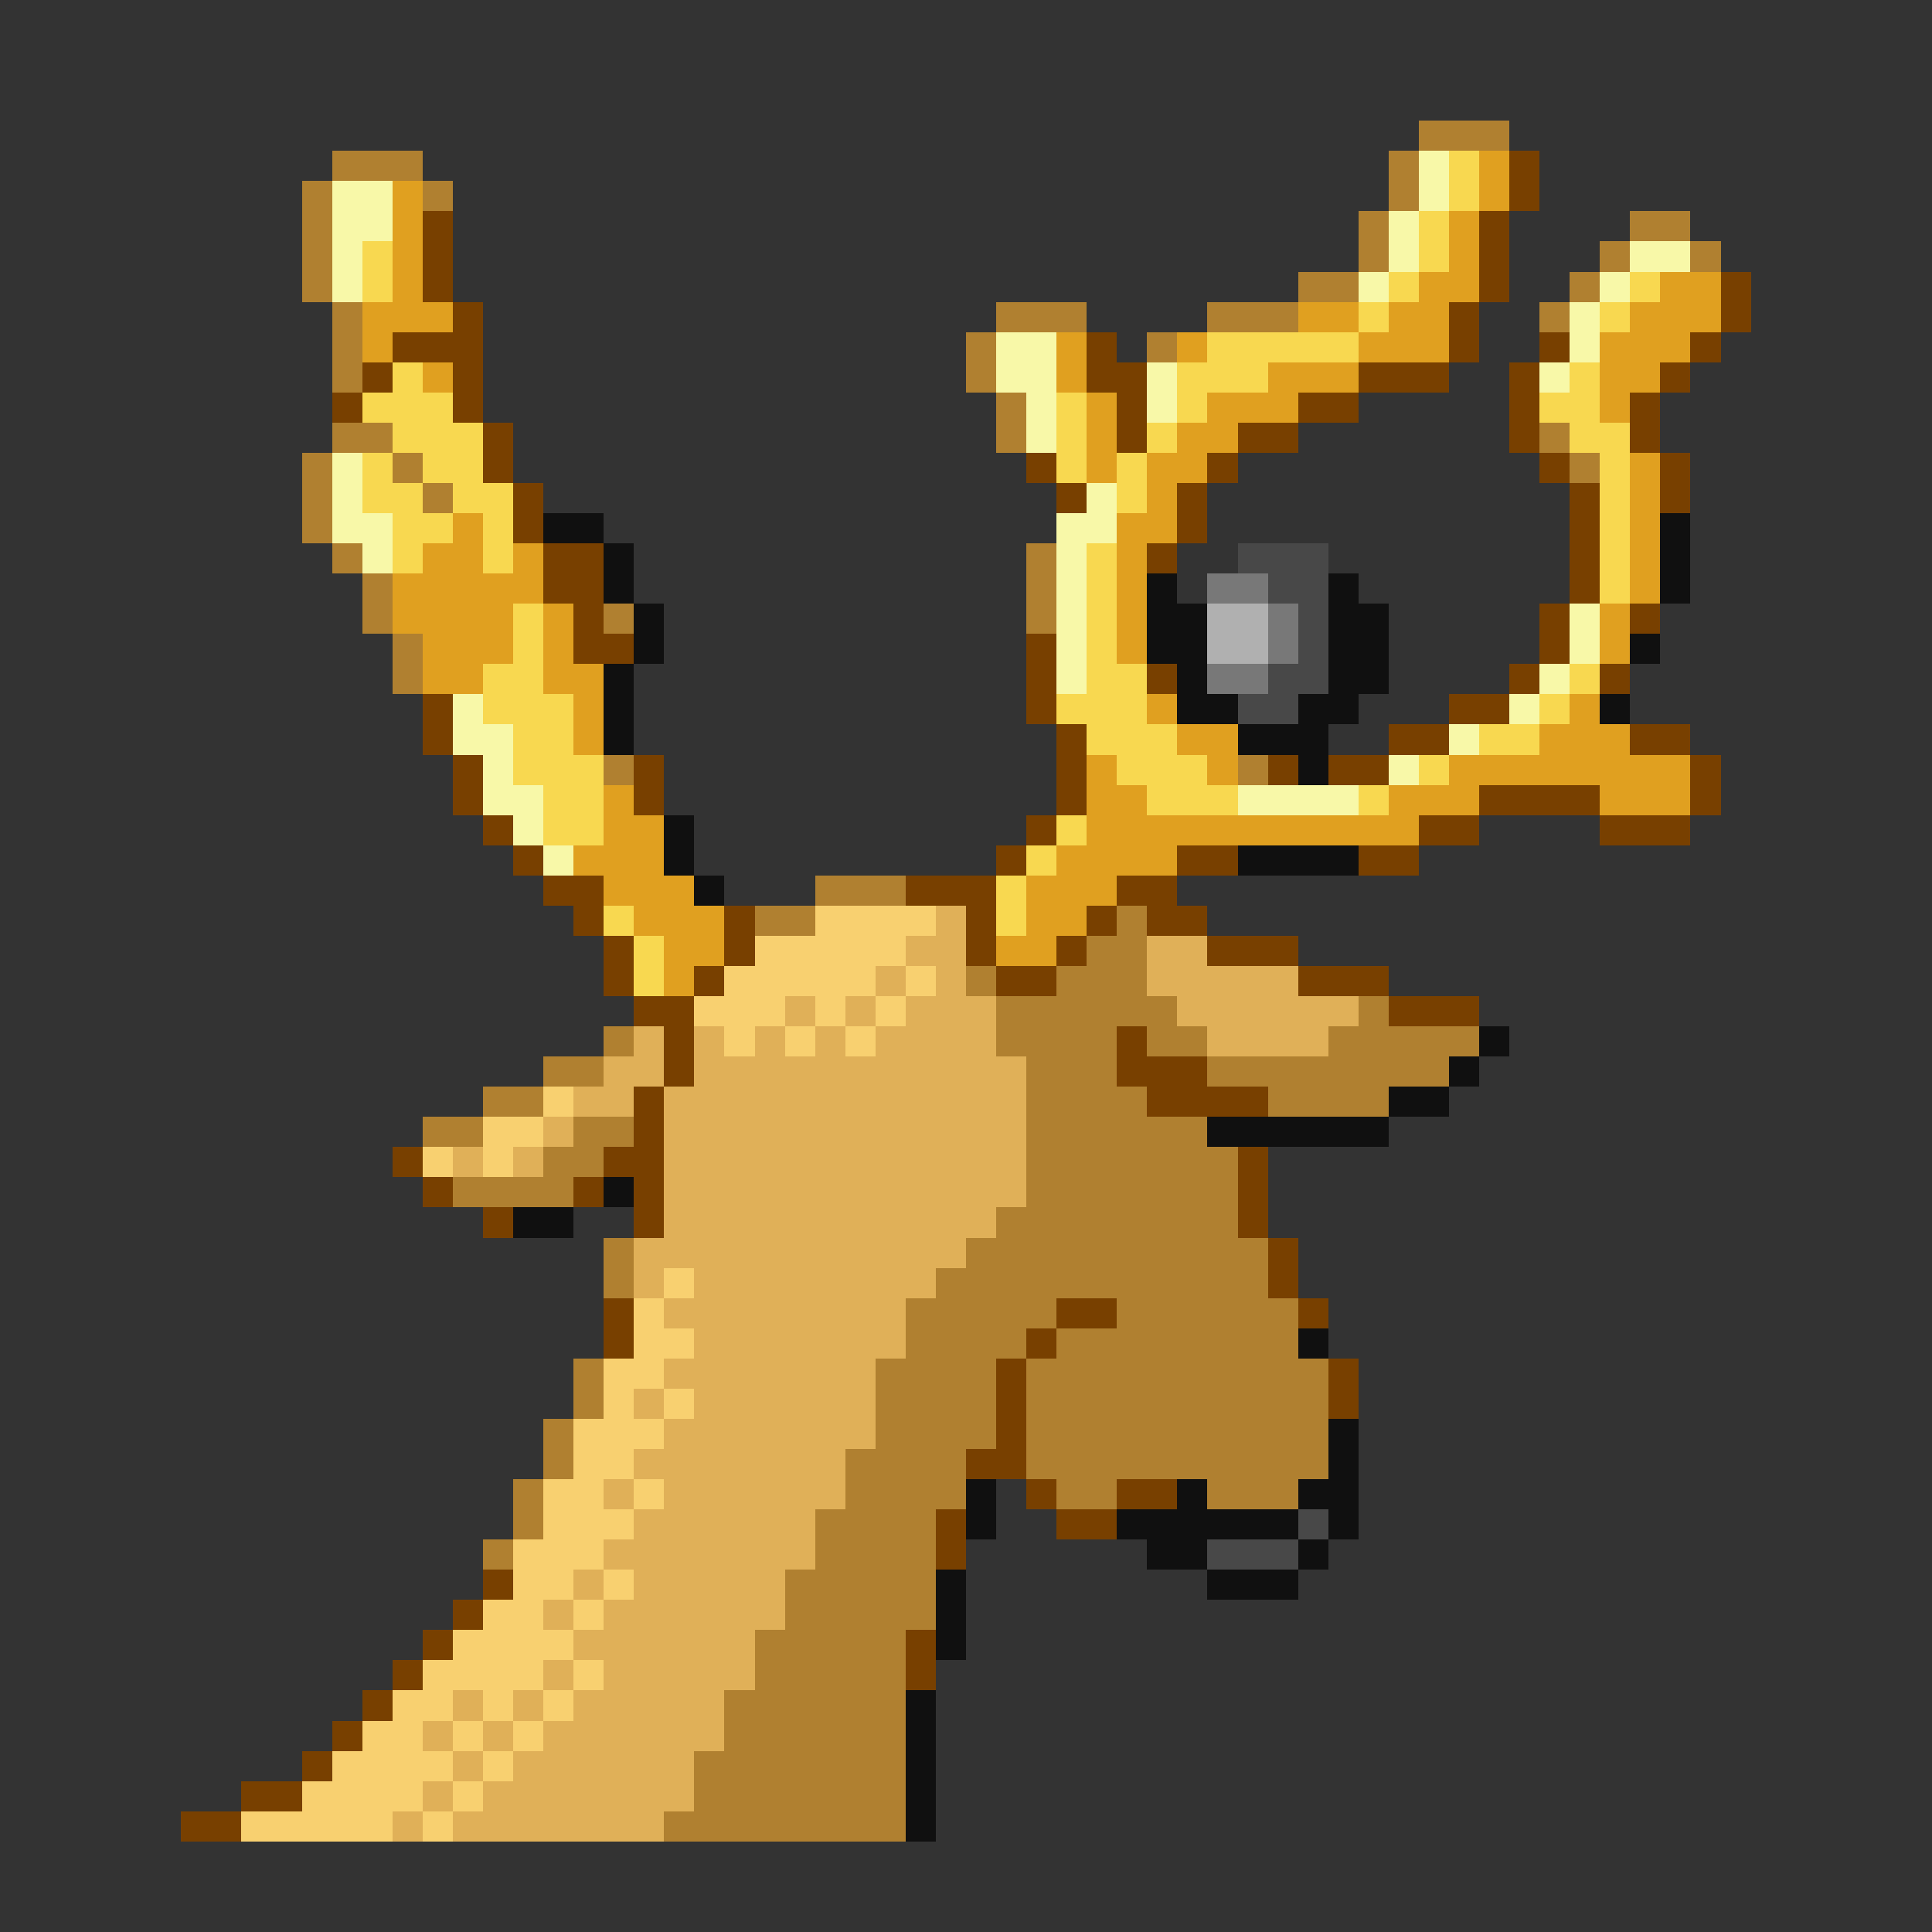 <svg xmlns="http://www.w3.org/2000/svg" viewBox="0 -0.5 64 64" shape-rendering="crispEdges">
<rect x="0" y="-0.5" width="64" height="64" fill="#333333" stroke="none"/>
<path stroke="#b08030" d="M47 4h3M11 5h3M46 5h1M10 6h1M14 6h1M46 6h1M10 7h1M45 7h1M54 7h2M10 8h1M45 8h1M53 8h1M56 8h1M10 9h1M43 9h2M52 9h1M11 10h1M33 10h3M40 10h3M51 10h1M11 11h1M32 11h1M38 11h1M11 12h1M32 12h1M33 13h1M11 14h2M33 14h1M51 14h1M10 15h1M13 15h1M52 15h1M10 16h1M14 16h1M10 17h1M11 18h1M34 18h1M12 19h1M34 19h1M12 20h1M20 20h1M34 20h1M13 21h1M13 22h1M20 25h1M41 25h1M27 29h3M25 30h2M37 30h1M36 31h2M32 32h1M35 32h3M33 33h6M45 33h1M20 34h1M33 34h4M38 34h2M44 34h5M18 35h2M34 35h3M40 35h8M16 36h2M34 36h4M42 36h4M14 37h2M19 37h2M34 37h6M18 38h2M34 38h7M15 39h4M34 39h7M33 40h8M20 41h1M32 41h10M20 42h1M31 42h11M30 43h5M37 43h6M30 44h4M35 44h8M19 45h1M29 45h4M34 45h10M19 46h1M29 46h4M34 46h10M18 47h1M29 47h4M34 47h10M18 48h1M28 48h4M34 48h10M17 49h1M28 49h4M35 49h2M40 49h3M17 50h1M27 50h4M16 51h1M27 51h4M26 52h5M26 53h5M25 54h5M25 55h5M24 56h6M24 57h6M23 58h7M23 59h7M22 60h8" />
<path stroke="#f8f8a8" d="M47 5h1M11 6h2M47 6h1M11 7h2M46 7h1M11 8h1M46 8h1M54 8h2M11 9h1M45 9h1M53 9h1M52 10h1M33 11h2M52 11h1M33 12h2M38 12h1M51 12h1M34 13h1M38 13h1M34 14h1M11 15h1M11 16h1M36 16h1M11 17h2M35 17h2M12 18h1M35 18h1M35 19h1M35 20h1M52 20h1M35 21h1M52 21h1M35 22h1M51 22h1M15 23h1M50 23h1M15 24h2M48 24h1M16 25h1M46 25h1M16 26h2M41 26h4M17 27h1M18 28h1" />
<path stroke="#f8d850" d="M48 5h1M48 6h1M47 7h1M12 8h1M47 8h1M12 9h1M46 9h1M54 9h1M45 10h1M53 10h1M40 11h5M13 12h1M39 12h3M52 12h1M12 13h3M35 13h1M39 13h1M51 13h2M13 14h3M35 14h1M38 14h1M52 14h2M12 15h1M14 15h2M35 15h1M37 15h1M53 15h1M12 16h2M15 16h2M37 16h1M53 16h1M13 17h2M16 17h1M53 17h1M13 18h1M16 18h1M36 18h1M53 18h1M36 19h1M53 19h1M17 20h1M36 20h1M17 21h1M36 21h1M16 22h2M36 22h2M52 22h1M16 23h3M35 23h3M51 23h1M17 24h2M36 24h3M49 24h2M17 25h3M37 25h3M47 25h1M18 26h2M38 26h3M45 26h1M18 27h2M35 27h1M34 28h1M33 29h1M20 30h1M33 30h1M21 31h1M21 32h1" />
<path stroke="#e0a020" d="M49 5h1M13 6h1M49 6h1M13 7h1M48 7h1M13 8h1M48 8h1M13 9h1M47 9h2M55 9h2M12 10h3M43 10h2M46 10h2M54 10h3M12 11h1M35 11h1M39 11h1M45 11h3M53 11h3M14 12h1M35 12h1M42 12h3M53 12h2M36 13h1M40 13h3M53 13h1M36 14h1M39 14h2M36 15h1M38 15h2M54 15h1M38 16h1M54 16h1M15 17h1M37 17h2M54 17h1M14 18h2M17 18h1M37 18h1M54 18h1M13 19h5M37 19h1M54 19h1M13 20h4M18 20h1M37 20h1M53 20h1M14 21h3M18 21h1M37 21h1M53 21h1M14 22h2M18 22h2M19 23h1M38 23h1M52 23h1M19 24h1M39 24h2M51 24h3M36 25h1M40 25h1M48 25h8M20 26h1M36 26h2M46 26h3M53 26h3M20 27h2M36 27h11M19 28h3M35 28h4M20 29h3M34 29h3M21 30h3M34 30h2M22 31h2M33 31h2M22 32h1" />
<path stroke="#784000" d="M50 5h1M50 6h1M14 7h1M49 7h1M14 8h1M49 8h1M14 9h1M49 9h1M57 9h1M15 10h1M48 10h1M57 10h1M13 11h3M36 11h1M48 11h1M51 11h1M56 11h1M12 12h1M15 12h1M36 12h2M45 12h3M50 12h1M55 12h1M11 13h1M15 13h1M37 13h1M43 13h2M50 13h1M54 13h1M16 14h1M37 14h1M41 14h2M50 14h1M54 14h1M16 15h1M34 15h1M40 15h1M51 15h1M55 15h1M17 16h1M35 16h1M39 16h1M52 16h1M55 16h1M17 17h1M39 17h1M52 17h1M18 18h2M38 18h1M52 18h1M18 19h2M52 19h1M19 20h1M51 20h1M54 20h1M19 21h2M34 21h1M51 21h1M34 22h1M38 22h1M50 22h1M53 22h1M14 23h1M34 23h1M48 23h2M14 24h1M35 24h1M46 24h2M54 24h2M15 25h1M21 25h1M35 25h1M42 25h1M44 25h2M56 25h1M15 26h1M21 26h1M35 26h1M49 26h4M56 26h1M16 27h1M34 27h1M47 27h2M53 27h3M17 28h1M33 28h1M39 28h2M45 28h2M18 29h2M30 29h3M37 29h2M19 30h1M24 30h1M32 30h1M36 30h1M38 30h2M20 31h1M24 31h1M32 31h1M35 31h1M40 31h3M20 32h1M23 32h1M33 32h2M43 32h3M21 33h2M46 33h3M22 34h1M37 34h1M22 35h1M37 35h3M21 36h1M38 36h4M21 37h1M13 38h1M20 38h2M41 38h1M14 39h1M19 39h1M21 39h1M41 39h1M16 40h1M21 40h1M41 40h1M42 41h1M42 42h1M20 43h1M35 43h2M43 43h1M20 44h1M34 44h1M33 45h1M44 45h1M33 46h1M44 46h1M33 47h1M32 48h2M34 49h1M37 49h2M31 50h1M35 50h2M31 51h1M16 52h1M15 53h1M14 54h1M30 54h1M13 55h1M30 55h1M12 56h1M11 57h1M10 58h1M8 59h2M6 60h2" />
<path stroke="#101010" d="M18 17h2M55 17h1M20 18h1M55 18h1M20 19h1M38 19h1M44 19h1M55 19h1M21 20h1M38 20h2M44 20h2M21 21h1M38 21h2M44 21h2M54 21h1M20 22h1M39 22h1M44 22h2M20 23h1M39 23h2M43 23h2M53 23h1M20 24h1M41 24h3M43 25h1M22 27h1M22 28h1M41 28h4M23 29h1M49 34h1M48 35h1M46 36h2M40 37h6M20 39h1M17 40h2M43 44h1M44 47h1M44 48h1M32 49h1M39 49h1M43 49h2M32 50h1M37 50h6M44 50h1M38 51h2M43 51h1M31 52h1M40 52h3M31 53h1M31 54h1M30 56h1M30 57h1M30 58h1M30 59h1M30 60h1" />
<path stroke="#484848" d="M41 18h3M42 19h2M43 20h1M43 21h1M42 22h2M41 23h2M43 50h1M40 51h3" />
<path stroke="#787878" d="M40 19h2M42 20h1M42 21h1M40 22h2" />
<path stroke="#b0b0b0" d="M40 20h2M40 21h2" />
<path stroke="#f8d070" d="M27 30h4M25 31h5M24 32h5M30 32h1M23 33h3M27 33h1M29 33h1M24 34h1M26 34h1M28 34h1M18 36h1M16 37h2M14 38h1M16 38h1M22 42h1M21 43h1M21 44h2M20 45h2M20 46h1M22 46h1M19 47h3M19 48h2M18 49h2M21 49h1M18 50h3M17 51h3M17 52h2M20 52h1M16 53h2M19 53h1M15 54h4M14 55h4M19 55h1M13 56h2M16 56h1M18 56h1M12 57h2M15 57h1M17 57h1M11 58h4M16 58h1M10 59h4M15 59h1M8 60h5M14 60h1" />
<path stroke="#e0b058" d="M31 30h1M30 31h2M38 31h2M29 32h1M31 32h1M38 32h5M26 33h1M28 33h1M30 33h3M39 33h6M21 34h1M23 34h1M25 34h1M27 34h1M29 34h4M40 34h4M20 35h2M23 35h11M19 36h2M22 36h12M18 37h1M22 37h12M15 38h1M17 38h1M22 38h12M22 39h12M22 40h11M21 41h11M21 42h1M23 42h8M22 43h8M23 44h7M22 45h7M21 46h1M23 46h6M22 47h7M21 48h7M20 49h1M22 49h6M21 50h6M20 51h7M19 52h1M21 52h5M18 53h1M20 53h6M19 54h6M18 55h1M20 55h5M15 56h1M17 56h1M19 56h5M14 57h1M16 57h1M18 57h6M15 58h1M17 58h6M14 59h1M16 59h7M13 60h1M15 60h7" />
</svg>